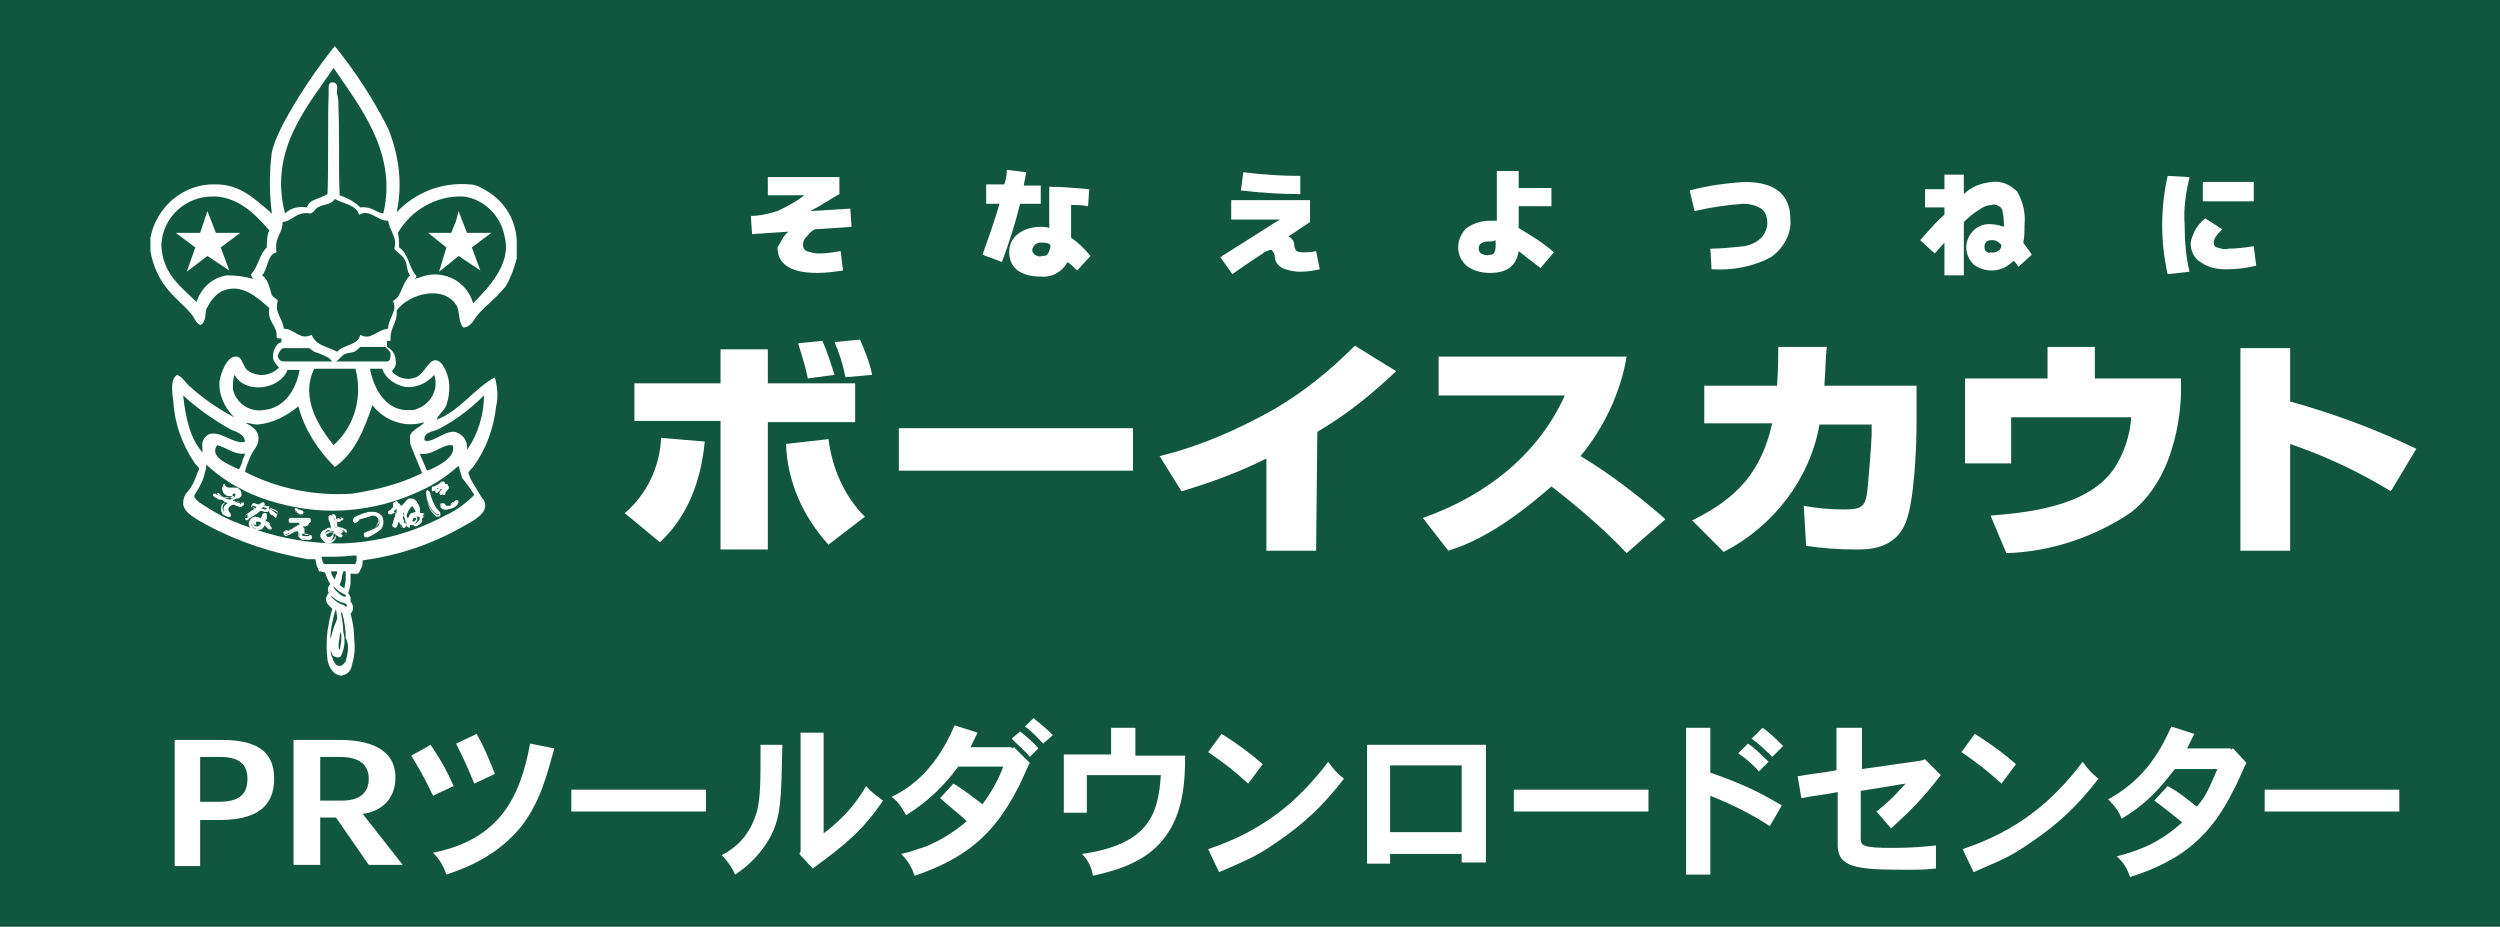 <?xml version="1.0" encoding="utf-8"?>
<!-- Generator: Adobe Illustrator 22.0.0, SVG Export Plug-In . SVG Version: 6.00 Build 0)  -->
<svg version="1.1" id="レイヤー_1" xmlns="http://www.w3.org/2000/svg" xmlns:xlink="http://www.w3.org/1999/xlink" x="0px"
	 y="0px" viewBox="0 0 206.1 76.4" style="enable-background:new 0 0 206.1 76.4;" xml:space="preserve">
<style type="text/css">
	.st0{fill:#115740;}
	.st1{fill:none;}
	.st2{fill:#FFFFFF;}
</style>
<title>アセット 1</title>
<g>
	<rect y="-0.1" class="st0" width="206.1" height="76.5"/>
	<path class="st1" d="M23.5,29.8h4c-0.1-0.1-0.2-0.3-0.3-0.3c-0.4-0.2-0.8-0.4-1.2-0.5c-0.2-0.1-0.3-0.2-0.4-0.4h-2.1
		c-0.3,0-0.5,0.3-0.5,0.6C23,29.4,23.1,29.8,23.5,29.8z"/>
	<path class="st1" d="M30.6,33.4c-0.7,2.1-1.5,4-3.1,5.1c-1.4-1.4-2.5-3.1-3-5c-0.9,0.8-2.1,1.4-3.3,1.5c-0.3,0-0.9-0.2-0.9-0.1
		c0.6,0.3,1.1,0.8,1,1.4c0,0.3-0.4,0.7-0.6,1.2c-0.2,0.4-0.4,0.9-0.5,1.4c2.7,1.3,5.8,1.9,8.8,1.7c2-0.2,4-0.8,5.9-1.6l-0.7-1.8
		c-0.2-0.3-0.3-0.5-0.3-0.8v-0.1l0,0c0-0.2,0-0.3,0-0.5c0.1-0.5,0.9-0.7,1-1.1C33.3,35.2,31.6,34.6,30.6,33.4z"/>
	<path class="st1" d="M25.9,30.4L25.9,30.4c-1.1,2.5,0.5,4.8,1.6,6.3c1.8-1.6,2.5-4,1.7-6.3L25.9,30.4z"/>
	<path class="st1" d="M18,36.7c-0.7,1,1,1.6,1.8,2c0.1-0.4,0.2-0.6,0.3-0.8c0.1-0.2,0.2-0.4,0.2-0.5C19.3,37.5,18.8,36.8,18,36.7z"
		/>
	<path class="st1" d="M35.2,38.7c0.8-0.3,2.4-1.2,2.1-2.1c-0.9-0.1-1.5,0.9-2.7,0.7L35.2,38.7z"/>
	<path class="st1" d="M27.2,43.8L27.2,43.8c-0.1,0-0.2,0.1-0.3,0.1L26.8,44v0.1c0.1,0.1,0.2,0.1,0.3,0l0,0l0,0
		C27.2,44,27.2,43.9,27.2,43.8L27.2,43.8z"/>
	<path class="st1" d="M34.3,42.6L34.3,42.6c-0.2,0-0.2,0-0.3,0.1c0,0-0.1,0.2,0,0.2l0,0c0,0,0.1,0,0.1-0.1
		C34.3,42.8,34.3,42.7,34.3,42.6z"/>
	<path class="st1" d="M28.4,50.5h-0.1c0.1,0.5,0.2,1,0.2,1.5c0.1,1,0,1.7-0.2,2c-0.1,0.1-0.2,0.1-0.3,0.1c-0.2,0-0.3-0.1-0.4-0.2
		c-0.2-0.5-0.3-1-0.1-1.5c0.1-0.5,0.2-1,0.5-1.4c0-0.3-0.1-0.6-0.1-0.8l0,0c-0.2,0.5-0.3,1.1-0.4,1.6c-0.1,0.7-0.1,1.5,0,2.2
		c0,0.2,0.2,0.9,0.7,0.9l0,0c0.3,0,0.5-0.2,0.5-0.4c0.2-0.6,0.3-1.3,0.2-2C28.8,51.8,28.6,51.1,28.4,50.5z"/>
	<path class="st1" d="M25.3,17.1c0.2-0.7,1.1-0.7,1.7-1.1c0.1-2.3,0-6.1,0.2-8.5c0-0.3-0.1-0.9,0.4-0.8s0.2,0.7,0.3,1
		c0,0.3,0,0.6,0.1,0.9c0.1,2.8,0,4.9,0.1,7.4c0.7,0.2,1.2,0.5,1.7,1c0.9-0.1,1.1,0.4,1.9,0.5c1.1-5-2.1-8.8-4.1-12
		c-2.1,3-5.5,6.7-4,12C24,17.1,24.7,17,25.3,17.1z"/>
	<path class="st1" d="M22.1,20.4c0-0.5,0-0.9,0.2-1.4c-1.1-1.2-2.3-2.6-4.3-2.8c-2.2-0.3-4.3,1.2-4.6,3.4c0,0.2,0,0.3,0,0.5
		c0.1,2.4,1.6,3.4,2.9,4.7c0.3-1.2,1.3-2,2.5-2.2c0.8,0,1.6,0.1,2.3,0.3c-0.1-0.1-0.2-0.2-0.2-0.4C21.4,22,21.4,21,22.1,20.4z
		 M18.8,22.4l-1.7-1.2l-1.7,1.2l0.7-2l-1.6-1.1h1.9l0.6-1.9l0.7,1.8h2l-1.6,1.1L18.8,22.4z"/>
	<path class="st1" d="M27.3,47.1c0.1,0.2,0.2,0.5,0.3,0.7c0-0.1,0.1-0.3,0.1-0.4c0-0.1,0-0.2,0-0.3l0,0H27.3z"/>
	<path class="st1" d="M27.4,49.3c0.3,0.3,0.6,0.5,1,0.6c0.1,0,0.2,0.1,0.2,0.1v-0.1c0,0-0.1-0.1-0.3-0.2c-0.4-0.1-0.7-0.3-1-0.6l0,0
		C27.3,49.2,27.3,49.3,27.4,49.3z"/>
	<path class="st1" d="M28.5,47.1h-0.2c0,0.1,0,0.3-0.1,0.4c-0.1,0.2-0.1,0.5-0.2,0.7c0.1,0.1,0.2,0.2,0.3,0.2
		c0.1-0.2,0.1-0.5,0.1-0.7C28.5,47.5,28.5,47.3,28.5,47.1z"/>
	<path class="st1" d="M27.7,48.7c0.4,0.4,0.5,0.5,0.8,0.5l0,0l0,0c0-0.1,0-0.1-0.1-0.2c-0.4-0.2-0.7-0.4-0.9-0.7
		C27.5,48.4,27.5,48.5,27.7,48.7z"/>
	<path class="st1" d="M21.9,33.7c1.7-0.2,2.6-1.7,2.9-3.3h-1c-0.6,1.7-3.4,2.1-4.3,0.5c-0.1,0-0.1-0.3-0.1,0
		c-0.3,1.2,0.3,2.4,1.5,2.7C21.2,33.8,21.5,33.8,21.9,33.7z"/>
	<path class="st1" d="M21.6,43.1C21.5,43,21.4,43,21.3,43l0,0c-0.2,0-0.3,0.1-0.3,0.2s0.1,0.1,0.1,0.2h0.1c0.1,0,0.2,0,0.3-0.1
		C21.5,43.3,21.6,43.1,21.6,43.1z"/>
	<path class="st1" d="M16.9,36.1c0.7-1.3,2.5,0.6,3.4,0.2c0-0.6-0.8-0.8-1.2-1c-1.4-0.8-2.7-1.7-3.9-2.8c0.2,1.9,0.5,3.6,1.6,4.6
		C16.8,36.7,16.7,36.4,16.9,36.1z"/>
	<path class="st1" d="M28,53.6c0.1-0.5,0.2-1,0.1-1.5c0,0.2-0.1,0.3-0.1,0.5C27.8,53.3,28,53.5,28,53.6z"/>
	<path class="st1" d="M29.1,45.9C28.3,46,27.5,46,26.7,46h-0.2l0.1,0.4l0.1,0.2H27h1.7h0.6l0.1-0.3c0-0.1,0.1-0.2,0.1-0.3v-0.1
		L29.1,45.9z"/>
	<path class="st1" d="M31.6,28.7h-2.1C29.4,28.8,29.2,29,29,29c-0.3,0.1-0.6,0.1-0.8,0.2s-0.5,0.5-0.7,0.6h4.1c0.1,0,0.4,0,0.4-0.6
		C32.2,28.9,31.8,28.7,31.6,28.7z"/>
	<path class="st1" d="M32.3,20.5c0.3-1-0.4-1.5-0.5-2.3c-1,0-1.4-1-2.4-0.5c-0.2-0.9-1.3-0.9-2-1.3c-0.3,0.4-0.9,0.4-1.4,0.7
		c-0.3,0.2-0.4,0.4-0.6,0.5c-1.2-0.2-1.4,0.6-2.3,0.7c0,1-0.8,1.3-0.5,2.5c-0.9,0.2-0.7,1.4-1.2,1.9c0.4,0.4,0.5,1.1,0.8,1.6
		c0.1,0.2,0.5,0.2,0.5,0.5c-0.3,1,0.4,1.4,0.5,2.3c0.9,0,1.4,1,2.3,0.5c0.3,0.8,1.4,0.9,2.1,1.4c0.5-0.6,1.7-0.5,1.9-1.4
		c1,0.5,1.4-0.4,2.3-0.5c0-0.9,0.8-1.5,0.4-2.3c0.8-0.4,0.8-1.5,1.3-2.1c-0.3-0.4-0.3-1-0.5-1.4S32.5,20.8,32.3,20.5z"/>
	<path class="st1" d="M31.4,30.4h-1c0.4,1.6,1.4,3.5,3.4,3.4c1.2-0.1,2.1-1.2,2-2.4c0-0.2,0-0.3-0.1-0.5c-0.6,0.7-1.5,1.1-2.4,1
		C32.5,31.7,31.8,31.1,31.4,30.4z"/>
	<path class="st1" d="M37.9,38.4c-0.9,0.8-1.9,1.5-3,2C32.6,41.5,30,42,27.4,42c-2,0-4.1-0.4-6-1.1c-1.7-0.5-3.2-1.4-4.5-2.6
		c0,0.2-0.1,0.4-0.1,0.6c-0.2,0.6-0.5,1.2-0.9,1.8l-0.1,0.2l0.2,0.2l0,0l0.3,0.3c0.9,0.7,1.9,1.2,2.9,1.7c0.5,0.2,1,0.4,1.6,0.6
		c-0.2-0.1-0.2-0.3-0.2-0.5s0.2-0.4,0.5-0.5h0.1c0.1,0,0.3,0,0.4,0.1c0-0.1,0-0.2,0.1-0.2c0.1-0.1,0.1-0.2,0.2-0.2l0,0
		c0.1,0,0.1,0.1,0.1,0.2l0,0l0,0v0.2V43c0.1,0.1,0.2,0.1,0.3,0.2c0.2,0.2,0.3,0.3,0.2,0.5s-0.2,0.1-0.3,0l-0.1-0.1l-0.2-0.2l0,0
		c0,0.1-0.1,0.2-0.1,0.2c-0.1,0.1-0.3,0.2-0.4,0.2h-0.1c2.2,0.7,4.4,1.1,6.7,1.1h0.3c3-0.1,5.9-0.9,8.5-2.3c0.9-0.4,1.7-0.9,2.4-1.7
		c-0.3-0.5-0.6-1-0.8-1.5C38.1,39.1,38,38.7,37.9,38.4z M19.9,41.7c0,0.1-0.1,0.1-0.2,0.1h-0.1c-0.2-0.1-0.4-0.1-0.5-0.1
		s-0.3,0-0.4,0.2c-0.1,0.1-0.1,0.3,0,0.4c0.1,0.1,0.2,0.3,0.1,0.4h-0.1c-0.1,0-0.2,0-0.4-0.3c-0.2-0.2-0.2-0.5,0-0.8
		c0.1-0.1,0.2-0.2,0.3-0.2c-0.1-0.1-0.3-0.2-0.4-0.2h-0.1c-0.1,0-0.3-0.1-0.4-0.2c-0.1-0.1-0.1-0.2,0-0.2l0,0c0.1-0.1,0.2-0.1,0.2,0
		l0,0l0,0c0.2,0.1,0.3,0.2,0.5,0.3s0.4,0.1,0.6,0c0.1,0,0.2-0.1,0.2-0.2c0,0,0-0.1-0.1,0h-0.3c-0.1,0-0.2,0-0.4-0.1
		c-0.2-0.1-0.4-0.3-0.3-0.6l0,0c0-0.1,0.1-0.1,0.1-0.1s0,0,0.1,0l0,0c0.1,0.2,0.2,0.3,0.4,0.3c0.1,0,0.3,0,0.4,0
		c0.2,0,0.3,0,0.5,0.1s0.2,0.3,0.2,0.4c-0.1,0.1-0.2,0.2-0.3,0.2c-0.2,0-0.3,0.1-0.3,0.1l0,0c0.2,0.1,0.3,0.2,0.5,0.2
		c0,0,0.1,0,0.1,0.1C19.9,41.5,19.9,41.6,19.9,41.7z M22.1,41.9c0,0.1-0.1,0.1-0.2,0.1h-0.1l-0.3-0.1l-0.4,0.3l-0.5,0.3l-0.1,0.1
		c-0.1,0-0.1,0.1-0.2,0.1s-0.1,0-0.1-0.1s0-0.1,0-0.2c0-0.1,0.1-0.2,0.2-0.2c0.2-0.1,0.4-0.3,0.6-0.4l0.1-0.1h-0.2
		c0,0-0.1,0-0.1-0.1s0-0.1,0-0.2c0-0.1,0.1-0.1,0.2-0.1h0.1l0.2,0.1l0,0c0.1-0.1,0.2-0.2,0.3-0.2h0.1c0.1,0,0.1,0.1,0.1,0.1v0.1l0,0
		l0,0H22c0.1,0,0.1,0.1,0.2,0.1v0.1L22.1,41.9z M24.3,42c0-0.1,0.1-0.1,0.1-0.1h0.1c0.2,0,0.3,0.1,0.4,0.2c0.1,0,0.1,0.1,0.1,0.1
		v0.1c0,0.1-0.1,0.1-0.2,0.1h-0.1c-0.2,0-0.3-0.1-0.4-0.2C24.3,42.2,24.3,42.1,24.3,42L24.3,42z M22.9,42.5c0,0.1-0.1,0.1-0.2,0.1
		l0,0l-0.1-0.1l-0.2-0.1c-0.1,0-0.2-0.1-0.1-0.3c0-0.1,0.1-0.1,0.1-0.1h0.1l0.4,0.2l0.1,0.1C22.9,42.4,22.9,42.4,22.9,42.5
		L22.9,42.5z M25.7,44.4c0,0-0.1,0.1-0.2,0.1H25c-0.2,0-0.3-0.1-0.3-0.3c0-0.1,0-0.1,0-0.2v-0.1c0-0.1,0-0.1-0.1-0.1l0,0
		c-0.2,0.1-0.3,0.2-0.5,0.3c-0.1,0.1-0.3,0.2-0.4,0.2s-0.2,0-0.2-0.1l0,0c0-0.1,0.1-0.2,0.2-0.3h0.1c0.2-0.1,0.3-0.1,0.5-0.2l0,0
		c0.1-0.1,0.4-0.2,0.5-0.3s0.1-0.1,0.1-0.1H24c-0.1,0-0.2-0.1-0.2-0.2V43c0,0,0.1-0.1,0.2-0.1h0.2h0.5h0.7c0.1,0,0.2,0.1,0.2,0.1
		c0,0.1-0.1,0.2-0.2,0.2l-0.1,0.1l-0.2,0.1H25c-0.1,0-0.1,0.1-0.2,0.1l0,0v0.1l0,0c0.1,0,0.2,0.1,0.2,0.1l0,0c0,0.1,0,0.2,0,0.3l0,0
		c0,0.1,0,0.1,0.1,0.2h0.4C25.6,44.2,25.7,44.3,25.7,44.4C25.8,44.2,25.8,44.3,25.7,44.4L25.7,44.4z M28.5,44.1
		c0,0.1-0.1,0.1-0.2,0.1h-0.1L27.9,44h-0.1h-0.1c0,0.1,0,0.2,0,0.2c-0.1,0.3-0.3,0.5-0.6,0.6l0,0c-0.3,0-0.5-0.2-0.6-0.5
		c0-0.3,0.1-0.5,0.3-0.6c0.1-0.1,0.2-0.1,0.4-0.1h0.1c0-0.2-0.1-0.3-0.1-0.5c0-0.1-0.1-0.2-0.1-0.3v-0.1c0-0.1,0-0.2,0.1-0.2
		s0.2,0,0.2,0.1s0.1,0.1,0.1,0.2c0,0.1,0,0.1,0.1,0.2l0.2-0.1c0.1,0,0.1-0.1,0.2-0.1h0.1c0,0.1,0,0.1,0,0.2c0,0.1-0.1,0.1-0.1,0.1
		h-0.1h-0.1l-0.1,0.1c0,0.1,0,0.1,0,0.2c0,0.1,0,0.1,0,0.2c0.1,0,0.2,0.1,0.4,0.1l0.1,0.1C28.3,43.8,28.4,43.9,28.5,44.1
		C28.5,43.9,28.5,44,28.5,44.1L28.5,44.1z M31.2,43.9c-0.3,0.2-0.6,0.4-0.9,0.5h-0.1c-0.1,0-0.2,0-0.2-0.1s0-0.2,0-0.2l0.1-0.1
		c0.2-0.1,0.5-0.2,0.7-0.3s0.4-0.3,0.4-0.6s-0.2-0.5-0.5-0.5h-0.1c-0.3,0-0.7,0.1-1,0.3L29.5,43c-0.1,0.1-0.2,0.1-0.3,0.1h-0.1
		c0-0.1,0-0.1,0-0.2c0-0.1,0.1-0.2,0.2-0.2c0.3-0.2,0.7-0.3,1.1-0.4c0.1,0,0.3,0,0.4,0c0.3,0,0.6,0.1,0.7,0.4
		C31.7,43.1,31.6,43.6,31.2,43.9L31.2,43.9z M35,42.6C35,42.7,35,42.8,35,42.6l-0.2,0.1h-0.1c0,0.1,0,0.2,0,0.3
		c-0.1,0.2-0.3,0.4-0.5,0.4l0,0c-0.2,0-0.4-0.3-0.4-0.5s0.1-0.3,0.2-0.4c0.1-0.1,0.3-0.1,0.4-0.1l0,0c0-0.2,0-0.3-0.1-0.5
		s-0.2-0.3-0.3-0.3l0,0c-0.1,0-0.2,0.1-0.3,0.2s-0.3,0.4-0.3,0.5l0,0v0.1c-0.1,0.1-0.1,0.3,0,0.4l0.1,0.2c0,0.1,0.1,0.2,0.1,0.3
		c0.1,0.1,0.1,0.2,0,0.3c0,0.1-0.1,0.1-0.2,0.1c-0.1,0-0.2-0.1-0.3-0.2c0-0.1-0.1-0.2-0.1-0.3c0,0.1-0.1,0.2-0.1,0.2
		s-0.1,0.3-0.2,0.3h-0.1c-0.1-0.1-0.2-0.2-0.1-0.4l0,0c0.1-0.1,0.1-0.2,0.1-0.4c0-0.1,0.1-0.3,0.1-0.4v-0.2l0,0
		c-0.1,0-0.2,0.1-0.3,0.2h-0.1c-0.1,0-0.2,0-0.2-0.1s0-0.2,0.1-0.2c0.1-0.1,0.2-0.1,0.3-0.2h0.1c0-0.1,0-0.1-0.1-0.2
		c0-0.1,0-0.1,0-0.2c0,0,0-0.1,0.1-0.1h0.1h0.1l0.1,0.1c0,0.1,0.1,0.1,0.1,0.2l0,0l0,0h0.1c0.1,0,0.1,0,0.2-0.1
		c0.1-0.2,0.3-0.3,0.5-0.5c0.1,0,0.1,0,0.2,0c0.1,0,0.2,0,0.3,0.1c0.2,0.2,0.3,0.5,0.4,0.8c0,0.1,0,0.2,0,0.3h0.2
		C35,42.4,35.1,42.5,35,42.6L35,42.6z M36.2,42.4c0,0.1-0.1,0.1-0.2,0.1h-0.1c-0.3-0.2-0.6-0.6-0.7-1c-0.2-0.5-0.2-1-0.1-1.1
		s0.3,0,0.3,0.3c0,0.4,0.2,0.7,0.4,1l0.1,0.1c0.1,0.1,0.2,0.2,0.3,0.3C36.2,42.3,36.2,42.4,36.2,42.4L36.2,42.4z M36.3,40.4
		L36.3,40.4c-0.2,0.2-0.3,0.2-0.4,0.3h-0.1c0-0.1-0.1-0.1,0-0.2c0-0.1,0.1-0.1,0.1-0.2H36c0.2-0.1,0.3-0.2,0.5-0.3
		c0.1-0.1,0.1-0.1,0.2-0.1c0.1,0,0.2,0.1,0.2,0.2c0,0,0,0,0,0.1s-0.1,0.2-0.1,0.3v0.1c-0.1,0.1-0.1,0.2-0.1,0.3L36.6,41h-0.1
		c-0.1-0.1-0.1-0.2,0-0.3v-0.1v-0.2H36.3z M37.3,41.9c-0.2,0.1-0.4,0.2-0.6,0.2h-0.2c-0.2,0-0.3-0.2-0.3-0.3s0-0.1,0-0.2
		c0,0,0.1-0.1,0.1,0c0.1,0,0.1,0,0.2,0.1c0,0.1,0.1,0.1,0.2,0.1h0.1l0.1-0.1c0.1-0.1,0.2-0.2,0.3-0.2l0.1-0.1c0.1,0,0.1,0,0.2,0.1
		C37.7,41.4,37.7,41.7,37.3,41.9L37.3,41.9z"/>
	<path class="st1" d="M34.9,36.3c0.7,0.3,1.7-0.8,2.5-0.7c0.7,0.2,1.1,0.8,1,1.5c0.9-1.3,1.4-2.9,1.4-4.5c-1.1,1.1-2.4,2.1-3.8,2.8
		C35.7,35.6,34.8,35.7,34.9,36.3z"/>
	<path class="st1" d="M38.2,16.3c-2.2-0.1-4.3,1.1-5.4,3c0.1,0.4,0.2,0.8,0.1,1.2c0.7,0.5,0.8,1.7,1.4,2.3c0,0.2-0.1,0.1-0.1,0.3
		c1.6-0.9,3.6-0.2,4.5,1.4c0.1,0.2,0.2,0.4,0.2,0.6c1.3-1.3,3.2-3.2,2.8-5.4C41.4,17.9,40,16.5,38.2,16.3z M39.6,22.3L39.6,22.3
		l-0.9-0.6l-0.9-0.6l-0.7,0.5l-1,0.7l0,0l0.7-2l-1.5-1.1h1.9l0.3-1l0.3-0.8l0,0l0.7,1.8h2l-1.6,1.1L39.6,22.3z"/>
	<path class="st2" d="M39.5,15.4c-0.2-0.1-0.5-0.2-0.8-0.2c-2.3-0.2-4.5,0.7-6,2.3c0.5-2.3,0.2-4.7-0.7-6.9
		c-1.2-2.4-2.7-4.7-4.4-6.8c-1.6,2-3,4.1-4.2,6.3c-0.4,0.8-0.8,1.6-1,2.5c-0.2,1.6-0.2,3.3,0,4.9c0,0.2-0.1,0.1-0.1,0
		c-1.3-1.1-2.5-2.3-4.5-2.3c-2.6-0.1-4.9,1.8-5.4,4.4v1.1c0.2,1.1,0.6,2.1,1.3,3c0.6,0.8,1.3,1.3,2,2.1c0.3,0.3,0.4,0.8,0.8,1
		c0.5-0.2,0.4-0.9,0.5-1.3c0.3-0.6,0.7-1.2,1.3-1.5c1.6-0.7,2.9,0.5,3.9,1.4c-0.2,1.2,0.7,1.4,0.6,2.4c0,0.1,0.2,0.1,0.4,0.1v0.3
		c-0.2,0.1-0.3,0.1-0.4,0.3c-0.2,0.2-0.3,0.6-0.3,0.9l0,0c0,0.3,0.2,0.6,0.5,0.9c-0.7,0.7-1.7,0.8-2.5,0.3c-0.5-0.3-0.5-1.2-1-1.2
		c-0.8-0.1-1.3,1.4-1.4,2c-0.1,1.1,0.4,2.2,1.2,3c-1.3-0.7-2.5-1.5-3.6-2.5c-0.4-0.3-0.6-0.8-1.1-1c-0.6,0.4-0.4,1.5-0.3,2.3
		c0.1,1.7,0.7,3.4,1.7,4.9c0.1,0.2,0.3,0.3,0.4,0.5c0,0.1,0,0.2-0.1,0.3c-0.2,0.6-0.4,1.1-0.8,1.6l-0.1,0.1
		c-0.2,0.2-0.3,0.6-0.3,0.9c0,0.8,1.3,1.4,2,1.8c2.6,1.4,5.4,2.3,8.3,2.8H26l0.1,0.5l0.2,0.5h0.1l0.4,0.1c0.1,0.3,0.2,0.6,0.4,0.9
		v0.1c-0.2,0.2-0.2,0.5-0.1,0.7c-0.3,0.3-0.3,0.7,0,1c0.1,0.1,0.2,0.2,0.3,0.3c-0.2,0.6-0.3,1.2-0.4,1.8c-0.1,0.8-0.1,1.6,0,2.4
		c0.1,0.6,0.5,1.3,1.2,1.3H28c0.5,0,0.9-0.3,1-0.8c0.2-0.7,0.3-1.4,0.2-2.2c0-0.7-0.1-1.4-0.3-2.1c0.1-0.1,0.2-0.3,0.2-0.4
		c0-0.2,0-0.4-0.2-0.6c0-0.1,0-0.2,0-0.3s-0.1-0.3-0.2-0.4c0.1-0.3,0.2-0.6,0.2-0.9v-0.7h0.6l0.1-0.1l0.2-0.4
		c0.1-0.2,0.1-0.4,0.1-0.6l0,0c2.9-0.4,5.6-1.3,8.1-2.7c0.7-0.4,2-1,2-1.8c0-0.3-0.1-0.5-0.3-0.7l0,0c-0.3-0.5-0.6-1-0.9-1.5
		c-0.1-0.2-0.1-0.4-0.2-0.5c0.1-0.2,0.3-0.4,0.4-0.5c1.1-1.5,1.7-3.2,1.9-5c0.2-0.8,0.1-1.6-0.1-2.4c-1.8,1-2.8,2.7-4.8,3.5
		c0.1-0.4,0.6-0.7,0.8-1.2c0.2-0.6,0.3-1.3,0.2-2c-0.1-0.6-0.5-1.7-1.1-1.7s-0.9,1.1-1.6,1.4c-0.7,0.3-1.5,0.1-2-0.5
		c0.3-0.3,0.4-0.6,0.3-1c0-0.4-0.3-0.8-0.7-1v-0.5c0.1,0,0.2,0,0.3,0c-0.1-1.1,0.6-1.5,0.5-2.5c1-1.4,4-2.2,5-0.3
		c0.2,0.5,0.1,1.3,0.5,1.7c0.5,0,0.8-0.5,1-0.8s0.5-0.6,0.8-0.9c0.6-0.5,1.2-1.1,1.7-1.7c0.4-0.7,0.7-1.5,0.9-2.3v-1.6
		C42.4,17.6,41.2,16.2,39.5,15.4z M27.5,5.6c2.1,3.1,5.3,7,4.1,12c-0.7-0.1-0.9-0.6-1.9-0.5c-0.5-0.5-1.1-0.8-1.7-1
		c-0.1-2.5,0-4.6-0.1-7.4c0-0.2,0-0.6-0.1-0.9c-0.1-0.3,0.2-0.9-0.3-1s-0.4,0.5-0.4,0.8c-0.1,2.3,0,6.2-0.1,8.4
		c-0.6,0.4-1.5,0.4-1.7,1.1c-0.6-0.1-1.3,0-1.8,0.5C22.1,12.3,25.5,8.6,27.5,5.6L27.5,5.6z M18.7,22.7c-1.2,0.2-2.1,1-2.5,2.2
		c-1.3-1.3-2.8-2.3-2.9-4.7c0.1-2.3,2-4,4.2-4c0.1,0,0.3,0,0.4,0c1.9,0.2,3.2,1.5,4.3,2.8C22,19.4,22,19.9,22,20.4
		c-0.6,0.5-0.7,1.6-1.3,2.2c0,0.2,0.1,0.3,0.2,0.4C20.2,22.8,19.5,22.7,18.7,22.7z M23.4,28.7h2.1c0.1,0.1,0.3,0.2,0.4,0.3
		c0.4,0.1,0.8,0.3,1.2,0.5c0,0,0.2,0.2,0.3,0.3h-4c-0.4,0-0.5-0.4-0.5-0.5C23,29,23.2,28.7,23.4,28.7L23.4,28.7z M33.8,35.9
		c0,0.2,0,0.3,0,0.5l0,0v0.1c0.1,0.3,0.2,0.6,0.3,0.8l0.7,1.7C33,39.9,31,40.4,29,40.7c-3,0.2-6.1-0.4-8.8-1.8
		c0.1-0.5,0.3-0.9,0.5-1.4c0.2-0.4,0.6-0.8,0.6-1.2c0.1-0.7-0.4-1.1-1-1.4c0-0.1,0.6,0.1,0.9,0.1c1.3-0.1,2.4-0.7,3.4-1.5
		c0.5,1.9,1.6,3.6,3,5c1.6-1.1,2.4-3,3.1-5.1c1,1.3,2.7,1.9,4.3,1.4C34.7,35.2,34,35.4,33.8,35.9z M37.3,36.7
		c0.4,0.9-1.2,1.8-2.1,2.1l-0.6-1.4C35.7,37.6,36.4,36.6,37.3,36.7L37.3,36.7z M20,37.9c0,0.2-0.1,0.4-0.3,0.8c-0.8-0.4-2.5-1-1.8-2
		c0.8,0.2,1.4,0.8,2.3,0.7C20.2,37.5,20.1,37.7,20,37.9z M27.5,36.7c-1.1-1.4-2.8-3.8-1.6-6.3h3.4C29.9,32.6,29.3,35.1,27.5,36.7
		L27.5,36.7z M19.3,31c0-0.3,0,0,0.1,0c0.9,1.5,3.7,1.1,4.3-0.5h1c-0.3,1.6-1.2,3.1-2.9,3.3c-1.2,0.2-2.3-0.5-2.6-1.7
		C19.2,31.7,19.2,31.3,19.3,31z M15.1,32.6c1.2,1.1,2.5,2,3.9,2.8c0.4,0.2,1.1,0.3,1.2,1c-0.9,0.4-2.6-1.5-3.4-0.2
		c-0.2,0.3-0.1,0.6-0.1,1.1C15.7,36.2,15.3,34.5,15.1,32.6z M28.5,54.5c-0.1,0.2-0.3,0.4-0.5,0.4l0,0c-0.5,0-0.6-0.8-0.7-0.9
		c-0.1-0.7-0.1-1.5,0-2.2c0.1-0.5,0.2-1.1,0.4-1.6l0,0c0,0.2,0.1,0.5,0.1,0.8c-0.2,0.5-0.4,1-0.5,1.5c-0.2,0.5-0.1,1,0.1,1.5
		c0.1,0.1,0.3,0.2,0.4,0.2s0.2,0,0.3-0.1c0.3-0.6,0.4-1.3,0.2-2c0-0.5-0.1-1.1-0.2-1.6h0.1c0.2,0.7,0.3,1.4,0.3,2.1
		C28.8,53.1,28.7,53.8,28.5,54.5z M28.4,49c0.1,0,0.1,0,0.1,0.2l0,0l0,0c-0.2,0-0.4-0.1-0.8-0.5c-0.2-0.2-0.2-0.3-0.2-0.4
		C27.7,48.6,28,48.8,28.4,49L28.4,49z M28,48.2c0.1-0.2,0.2-0.5,0.2-0.7c0-0.1,0.1-0.3,0.1-0.4h0.2v0.7c0,0.2-0.1,0.5-0.1,0.7
		C28.2,48.4,28.1,48.3,28,48.2L28,48.2z M27.7,47.4c0,0.1-0.1,0.3-0.1,0.4c-0.1-0.2-0.3-0.4-0.3-0.7h0.5
		C27.8,47.2,27.8,47.3,27.7,47.4L27.7,47.4z M27.3,49.1c0.3,0.3,0.6,0.5,1,0.6c0.2,0,0.3,0.2,0.3,0.2V50c-0.1,0-0.2,0-0.2-0.1
		c-0.4-0.1-0.7-0.3-1-0.6C27.3,49.2,27.3,49.2,27.3,49.1L27.3,49.1z M28,53.6c0,0-0.2-0.2,0-1c0-0.2,0-0.3,0.1-0.5
		C28.2,52.6,28.1,53.1,28,53.6L28,53.6z M29.4,46.2l-0.1,0.3h-0.6H27h-0.3l-0.1-0.2l-0.1-0.4h0.2c0.8,0,1.6,0,2.4-0.1h0.3v0.1
		C29.4,46,29.4,46.1,29.4,46.2L29.4,46.2z M39.1,40.8c-0.7,0.7-1.5,1.3-2.4,1.7c-2.6,1.4-5.5,2.2-8.5,2.3h-0.3
		c-2.3,0-4.6-0.4-6.7-1.1h-0.1c-0.1,0-0.1,0-0.2-0.1c-0.6-0.2-1.1-0.4-1.6-0.6c-1-0.4-2-1-2.9-1.6l-0.3-0.3l0,0L16,40.9l0.1-0.2
		c0.4-0.6,0.7-1.2,0.8-1.8c0.1-0.2,0.1-0.4,0.1-0.6c1.3,1.2,2.8,2.1,4.4,2.7c1.9,0.7,4,1.1,6,1.1c2.6,0,5.1-0.6,7.4-1.7
		c1.1-0.5,2.1-1.2,3-2c0.1,0.3,0.2,0.7,0.3,1C38.5,39.9,38.8,40.3,39.1,40.8L39.1,40.8z M36.1,35.4c1.4-0.7,2.7-1.7,3.8-2.8
		c0,1.6-0.5,3.2-1.4,4.5c0.1-0.7-0.3-1.3-1-1.5c-0.9-0.1-1.9,1-2.5,0.7C34.9,35.6,35.7,35.6,36.1,35.4L36.1,35.4z M33.4,31.9
		c0.9,0.1,1.8-0.3,2.4-1c0.4,1.2-0.3,2.4-1.4,2.8c-0.2,0.1-0.3,0.1-0.5,0.1c-2.1,0.2-3.1-1.8-3.4-3.4h1
		C31.8,31.2,32.5,31.7,33.4,31.9L33.4,31.9z M32.2,29.2c0,0.6-0.2,0.6-0.4,0.6h-4.1c0.2-0.1,0.5-0.5,0.7-0.6s0.5-0.1,0.8-0.2
		c0.2-0.1,0.3-0.2,0.5-0.4h2.1C31.8,28.7,32.2,28.9,32.2,29.2L32.2,29.2z M32.4,24.8c0.4,0.9-0.4,1.4-0.4,2.3c-1,0.1-1.4,1-2.3,0.5
		c-0.2,0.9-1.4,0.8-1.9,1.4c-0.7-0.4-1.8-0.5-2.1-1.4c-1,0.5-1.4-0.5-2.3-0.5c-0.1-0.9-0.8-1.3-0.5-2.3c-0.1-0.2-0.4-0.3-0.5-0.5
		c-0.2-0.6-0.3-1.3-0.8-1.6c0.5-0.5,0.4-1.7,1.2-1.9c-0.2-1.3,0.5-1.5,0.5-2.5c0.9-0.1,1.1-0.9,2.3-0.7c0.3-0.1,0.4-0.4,0.6-0.5
		c0.5-0.3,1.1-0.2,1.4-0.7c0.7,0.4,1.8,0.5,2,1.3c1-0.5,1.4,0.5,2.4,0.5c0.1,0.8,0.8,1.4,0.5,2.3c0.2,0.3,0.5,0.4,0.8,0.8
		s0.2,1,0.5,1.4C33.1,23.4,33.1,24.5,32.4,24.8L32.4,24.8z M39,25c-0.5-1.8-2.4-2.8-4.2-2.2c-0.2,0.1-0.4,0.1-0.6,0.2
		c0-0.1,0.2-0.1,0.1-0.3c-0.6-0.6-0.6-1.8-1.4-2.3c0-0.4,0-0.8-0.1-1.2c1.1-1.9,3.2-3.1,5.4-3c1.7,0.2,3.1,1.6,3.4,3.3
		C42.2,21.7,40.3,23.7,39,25L39,25z"/>
	<path class="st2" d="M37.8,17.4l-0.2,0.8L37.8,17.4z"/>
	<path class="st2" d="M37.8,21.1l0.9,0.6L37.8,21.1z"/>
	<path class="st2" d="M39.6,22.3l-0.7-1.9L39.6,22.3z"/>
	<path class="st2" d="M36.2,22.4l1-0.8L36.2,22.4z"/>
	<path class="st2" d="M19.8,41.5c-0.2-0.1-0.4-0.1-0.5-0.2c0,0-0.1,0-0.1-0.1l0,0c0.1-0.1,0.2-0.1,0.4-0.2c0.1,0,0.2-0.1,0.3-0.2
		c0-0.1,0-0.3-0.2-0.4c-0.1-0.1-0.3-0.1-0.4-0.1s-0.3,0-0.4,0c-0.2,0-0.3-0.2-0.4-0.3l0,0l0,0c0,0,0,0-0.1,0.1
		c0,0.2,0.1,0.4,0.3,0.5c0.1,0.1,0.2,0.1,0.3,0.1h0.3c0.1,0,0.1,0,0.1,0.1s-0.1,0.2-0.2,0.3c-0.2,0.1-0.4,0.1-0.6,0
		s-0.4-0.2-0.6-0.3h-0.1h-0.1c0,0.1-0.1,0.1,0,0.2c0.1,0.1,0.2,0.2,0.4,0.2h0.1c0.2,0.1,0.3,0.2,0.5,0.3l0,0c-0.1,0-0.2,0.1-0.3,0.2
		c-0.1,0.2-0.1,0.5,0,0.7s0.3,0.2,0.3,0.2h0.1c0,0,0.1-0.1-0.1-0.3c-0.1-0.1-0.1-0.3,0-0.5c0.1-0.1,0.2-0.2,0.4-0.2l0,0
		c0.2,0,0.4,0.1,0.5,0.2h0.1c0.1,0,0.1,0,0.2-0.1C19.8,41.6,19.8,41.6,19.8,41.5L19.8,41.5z"/>
	<path class="st2" d="M19.8,41.4c-0.2-0.1-0.4-0.1-0.5-0.2l0,0c0.1-0.1,0.2-0.1,0.3-0.1c0.1,0,0.2-0.1,0.3-0.2c0-0.2,0-0.3-0.2-0.4
		c-0.1-0.1-0.3-0.1-0.4-0.1s-0.2,0-0.4,0c-0.2,0-0.3-0.1-0.4-0.3l0,0c0,0,0,0-0.1,0c0,0-0.1,0-0.1,0.1l0,0c0,0.2,0.1,0.5,0.3,0.6
		c0.1,0.1,0.2,0.1,0.4,0.1h0.2h0.1c0,0.1-0.1,0.2-0.2,0.2C19,41,18.8,41,18.6,41c-0.2,0-0.4-0.1-0.5-0.3c-0.1-0.1-0.2-0.1-0.2,0l0,0
		l0,0c-0.1,0.1-0.1,0.2,0,0.2l0,0c0.1,0.1,0.2,0.2,0.4,0.2h0.1c0.1,0.1,0.3,0.2,0.4,0.2c-0.1,0-0.2,0.1-0.3,0.2
		c-0.2,0.2-0.2,0.5,0,0.8c0.1,0.2,0.3,0.3,0.4,0.3H19c0.1-0.1,0-0.3-0.1-0.4c-0.1-0.1-0.1-0.3,0-0.4c0.1-0.1,0.2-0.2,0.4-0.2
		c0.2,0,0.4,0,0.5,0.1h0.1c0.1,0,0.2,0,0.2-0.1s0-0.1,0-0.2C20,41.5,19.9,41.4,19.8,41.4L19.8,41.4z M19.8,41.6
		c0,0.1-0.1,0.1-0.2,0.1h-0.1c-0.2-0.1-0.3-0.1-0.5-0.2l0,0c-0.2,0-0.3,0-0.4,0.2c-0.1,0.1-0.1,0.3,0,0.5c0.2,0.2,0.2,0.3,0.1,0.3
		h-0.1c0,0-0.2,0-0.3-0.2c-0.1-0.2-0.1-0.5,0-0.7c0.1-0.1,0.2-0.2,0.3-0.2l0,0c-0.1-0.1-0.3-0.2-0.5-0.3H18c-0.1,0-0.3-0.1-0.4-0.2
		c-0.1-0.1,0-0.1,0-0.2h0.1h0.1c0.2,0.1,0.4,0.2,0.6,0.3s0.4,0.1,0.6,0c0.1,0,0.2-0.1,0.2-0.3c0-0.1-0.1-0.1-0.1-0.1H19
		c-0.1,0-0.2,0-0.3-0.1c-0.2-0.1-0.3-0.3-0.3-0.5c0-0.1,0.1-0.1,0.1-0.1l0,0l0,0c0.1,0.2,0.2,0.3,0.4,0.3c0.1,0,0.2,0,0.4,0
		c0.2,0,0.3,0,0.4,0.1s0.2,0.2,0.2,0.4c-0.1,0.1-0.2,0.2-0.3,0.2c0,0-0.3,0.1-0.4,0.2s0,0.1,0.1,0.1c0.2,0.1,0.3,0.2,0.5,0.2
		c0,0,0,0,0.1,0c0,0,0,0,0,0.1L19.8,41.6z"/>
	<path class="st2" d="M21.9,41.7L21.9,41.7h-0.2l0,0l0.1-0.1l0,0v-0.1c0,0,0-0.1-0.1-0.1l0,0c-0.1,0-0.2,0.1-0.3,0.2l0,0h-0.1
		L21,41.5h-0.1c-0.1,0-0.1,0-0.1,0.1v0.1c0,0,0,0,0.1,0l0.3,0.1l0,0h-0.1v0.1c-0.2,0.2-0.4,0.3-0.6,0.4c-0.1,0-0.1,0.1-0.1,0.2v0.1
		h0.1c0.1,0,0.1,0,0.2-0.1l0.1-0.1l0.5-0.3l0.4-0.3l0,0l0.3,0.1h0.1c0,0,0.1,0,0.1-0.1c0,0,0,0,0-0.1C22,41.8,21.9,41.7,21.9,41.7z"
		/>
	<path class="st2" d="M21.9,41.7h-0.1l0,0l0,0v-0.1c0-0.1,0-0.1-0.1-0.1h-0.1c-0.1,0-0.2,0.1-0.3,0.2l0,0L21,41.5l0,0
		c-0.1,0-0.1,0-0.2,0.1c0,0.1,0,0.1,0,0.2l0.1,0.1h0.2L21,42c-0.2,0.2-0.4,0.3-0.6,0.4c-0.1,0-0.1,0.1-0.2,0.2c0,0.1,0,0.1,0,0.2
		l0.1,0.1c0.1,0,0.1,0,0.2-0.1l0.1-0.1l0.5-0.3l0.4-0.3l0.3,0.1H22c0.1,0,0.1,0,0.2-0.1V42C22.1,41.8,22,41.7,21.9,41.7z M22,41.9
		L21.9,42h-0.1l-0.3-0.1l0,0c-0.1,0.1-0.2,0.2-0.4,0.3l-0.5,0.3l-0.1,0.1c0,0-0.1,0.1-0.2,0.1h-0.1v-0.1c0-0.1,0.1-0.1,0.1-0.2
		c0.2-0.1,0.4-0.3,0.6-0.4l0.1-0.1h0.1l0,0l-0.3-0.1c0,0,0,0-0.1,0v-0.1l0.1-0.1h0.1l0.2,0.1h0.1l0,0c0.1-0.1,0.2-0.2,0.3-0.2l0,0
		l0.1,0.1v0.1l0,0l-0.1,0.1l0,0H22l0,0C22,41.8,22.1,41.8,22,41.9C22.1,41.9,22.1,41.9,22,41.9C22.1,42,22.1,42,22,41.9L22,41.9z"/>
	<path class="st2" d="M22.3,42L22.3,42c-0.1,0-0.1,0-0.1,0.1s0,0.1,0.1,0.2l0.2,0.1l0.1,0.1c0.1,0,0.1,0,0.2,0c0,0,0,0,0-0.1
		c0,0,0-0.1-0.1-0.1C22.6,42.2,22.5,42.1,22.3,42z"/>
	<path class="st2" d="M22.8,42.2L22.4,42h-0.1c-0.1,0-0.1,0-0.1,0.1s0,0.2,0.1,0.3l0.2,0.1l0.1,0.1c0.1,0.1,0.2,0.1,0.2,0l0,0v-0.1
		C22.9,42.4,22.9,42.3,22.8,42.2z M22.8,42.4c0,0.1-0.1,0.1-0.2,0l-0.1-0.1l-0.2-0.1c-0.1-0.1-0.2-0.1-0.1-0.2s0-0.1,0.1-0.1h0.1
		c0.1,0.1,0.3,0.1,0.4,0.2l0.1,0.1C22.8,42.3,22.9,42.3,22.8,42.4C22.9,42.4,22.9,42.4,22.8,42.4L22.8,42.4L22.8,42.4z"/>
	<path class="st2" d="M21.7,43.5c0.1-0.1,0.1-0.2,0.1-0.2l0,0l0,0h0.1l0.2,0.2l0.1,0.1c0,0,0.1,0,0.2,0s-0.2-0.3-0.2-0.4
		C22.1,43.1,22,43,21.9,43l0,0v-0.1v-0.1c0,0,0-0.1,0.1-0.2c0-0.1,0-0.1-0.1-0.2l0,0c-0.1,0-0.1,0.1-0.2,0.2c0,0.1-0.1,0.2-0.1,0.2
		l0,0c-0.1,0-0.3-0.1-0.4-0.1h-0.1c-0.2,0-0.4,0.2-0.4,0.4s0.1,0.4,0.4,0.5h0.2C21.4,43.7,21.6,43.6,21.7,43.5z M21.1,43.4
		L21.1,43.4c-0.1,0-0.2-0.1-0.2-0.2c0-0.1,0.1-0.2,0.3-0.2l0,0c0.1,0,0.3,0,0.3,0.1s0,0.2-0.1,0.2C21.4,43.4,21.3,43.4,21.1,43.4
		L21.1,43.4z"/>
	<path class="st2" d="M21.7,43.5c0.1-0.1,0.1-0.1,0.1-0.2l0,0c0.1,0.1,0.2,0.2,0.2,0.2l0.1,0.1c0.1,0.1,0.2,0,0.3,0
		s-0.1-0.3-0.2-0.5C22.1,43,22,43,21.9,42.9v-0.1v-0.1l0.1-0.2c0-0.1,0-0.2-0.1-0.2l0,0h-0.1c-0.1,0-0.2,0.1-0.2,0.2
		c0,0.1-0.1,0.2-0.1,0.2c-0.1,0-0.3-0.1-0.4-0.1H21c-0.2,0-0.4,0.2-0.5,0.5c0,0.2,0.1,0.4,0.2,0.5c0,0,0.1,0.1,0.2,0.1h0.2
		C21.4,43.7,21.6,43.7,21.7,43.5z M20.7,43.2c0-0.2,0.2-0.4,0.4-0.4h0.1c0.1,0,0.3,0,0.4,0.1l0,0c0-0.1,0-0.2,0.1-0.2
		c0-0.1,0.1-0.2,0.2-0.2l0,0c0.1,0,0.1,0.1,0.1,0.2c0,0.1,0,0.1-0.1,0.2V43l0,0l0,0c0.1,0.1,0.2,0.1,0.3,0.2
		c0.1,0.1,0.3,0.3,0.2,0.4s-0.1,0.1-0.2,0l-0.1-0.1c-0.1-0.1-0.2-0.2-0.2-0.2h-0.1l0,0l0,0c0,0.1-0.1,0.2-0.1,0.2
		c-0.1,0.1-0.3,0.2-0.4,0.1h-0.2C20.9,43.6,20.7,43.4,20.7,43.2C20.8,43.2,20.8,43.2,20.7,43.2L20.7,43.2z"/>
	<path class="st2" d="M21.6,43c0-0.1-0.2-0.1-0.3-0.1h-0.1c-0.2,0-0.3,0.1-0.3,0.2c0,0.1,0.1,0.2,0.2,0.2h0.1c0.1,0,0.2,0,0.3-0.1
		C21.6,43.2,21.6,43.1,21.6,43z M21.2,43.3L21.2,43.3c-0.1,0-0.1-0.1-0.1-0.2s0.1-0.2,0.3-0.2l0,0c0.1,0,0.2,0,0.2,0.1
		s0,0.2-0.1,0.2C21.3,43.3,21.2,43.3,21.2,43.3L21.2,43.3z"/>
	<path class="st2" d="M24.8,42.4c0.1,0,0.2,0,0.2-0.1c0,0,0,0,0-0.1c0,0,0-0.1-0.1-0.1s-0.4-0.1-0.4-0.2h-0.1h-0.1
		c0,0.1,0,0.1,0.1,0.2C24.5,42.3,24.7,42.4,24.8,42.4z"/>
	<path class="st2" d="M24.8,42.5L24.8,42.5c0.2,0,0.2,0,0.3-0.1v-0.1c0-0.1-0.1-0.1-0.1-0.1s-0.3-0.1-0.4-0.2h-0.1
		c-0.1,0-0.1,0-0.1,0.1s0,0.2,0.1,0.2C24.5,42.3,24.7,42.4,24.8,42.5z M24.4,42c0,0,0,0,0.1,0h0.1c0.2,0,0.3,0.1,0.4,0.2l0.1,0.1
		c0,0,0,0,0,0.1c-0.1,0.1-0.1,0.1-0.2,0.1s-0.3-0.1-0.4-0.2C24.4,42.2,24.3,42.2,24.4,42C24.3,42.1,24.3,42.1,24.4,42L24.4,42z"/>
	<path class="st2" d="M25.7,44.4C25.7,44.3,25.7,44.3,25.7,44.4c0-0.2-0.1-0.2-0.2-0.2h-0.4c-0.2,0-0.2-0.1-0.2-0.2l0,0v-0.3
		c0-0.1,0-0.1-0.1-0.1s0,0,0,0c0-0.1,0-0.1,0.1-0.1l0,0c0.1-0.1,0.1-0.1,0.2-0.1h0.1l0.2-0.1l0.1-0.2c0.1,0,0.1-0.1,0.1-0.2
		c0-0.1-0.1-0.1-0.2-0.1h-0.7h-0.6h-0.2h-0.1v0.1c0,0.1,0.1,0.1,0.1,0.2h0.7c0.1,0,0.1,0,0.1,0.1s0,0.1-0.1,0.1l-0.5,0.3l0,0
		c-0.2,0.1-0.3,0.2-0.5,0.2h-0.1c-0.1,0-0.2,0.1-0.1,0.2c0,0.1,0,0.1,0.1,0.1l0,0c0.1-0.1,0.3-0.1,0.4-0.2c0.2-0.1,0.3-0.2,0.5-0.2
		h0.1c0.1,0,0.2,0.1,0.2,0.2l0,0V44c0,0.1,0,0.1,0,0.2c0,0.1,0.1,0.2,0.3,0.2H25.7C25.6,44.4,25.7,44.4,25.7,44.4z"/>
	<path class="st2" d="M25.6,44.1h-0.4c-0.1,0-0.1,0-0.1-0.2l0,0v-0.3c0-0.1-0.1-0.1-0.2-0.2l0,0v-0.1l0,0c0.1,0,0.1-0.1,0.2-0.1h0.1
		l0.2-0.1l0.1-0.1c0.1,0,0.2-0.1,0.1-0.2c0-0.1-0.1-0.1-0.2-0.1h-0.7h-0.5H24c-0.1,0-0.1,0-0.2,0.1v0.1c0,0.1,0.1,0.2,0.2,0.2h0.8
		c0,0,0,0-0.1,0.1l-0.5,0.3l0,0c-0.1,0.1-0.3,0.2-0.5,0.2h-0.1c-0.1,0-0.2,0.2-0.2,0.3s0.1,0.2,0.2,0.2l0,0c0.1-0.1,0.3-0.1,0.4-0.2
		c0.2-0.1,0.3-0.2,0.5-0.2l0,0c0.1,0,0.1,0.1,0.1,0.1V44c0,0.1,0,0.1,0,0.2c0,0.1,0.2,0.2,0.3,0.3h0.6c0.1,0,0.1,0,0.2-0.1v-0.1
		C25.7,44.2,25.7,44.1,25.6,44.1z M25,44.4c-0.1,0-0.2-0.1-0.3-0.2c0-0.1,0-0.1,0-0.2v-0.1c0-0.1,0-0.2-0.1-0.2c0,0,0,0-0.1,0h-0.1
		c-0.2,0-0.4,0.1-0.5,0.2c-0.1,0.1-0.2,0.2-0.4,0.2c-0.1,0-0.1,0-0.1-0.1s0-0.2,0.1-0.2h0.1c0.2-0.1,0.3-0.2,0.5-0.2l0,0l0.5-0.3
		c0.1,0,0.1-0.1,0.1-0.1s0,0-0.1-0.1h-0.7c-0.1,0-0.1-0.1-0.1-0.2v-0.1h0.1h0.2h0.6h0.7c0.1,0,0.2,0,0.2,0.1s0,0.2-0.1,0.2l-0.1,0.1
		H25h-0.1c-0.1,0-0.1,0.1-0.2,0.1l0,0l-0.1,0.1l0,0c0,0,0.1,0,0.1,0.1s0,0.2,0,0.3l0,0c0,0.1,0,0.2,0.2,0.2h0.4
		c0.1,0,0.1,0.1,0.2,0.1v0.1l-0.1,0.1h-0.1C25.2,44.4,25.1,44.4,25,44.4L25,44.4z"/>
	<path class="st2" d="M28.2,43.7L28,43.6c-0.1-0.1-0.2-0.1-0.4-0.1l0,0c0-0.1,0-0.2,0-0.2c0-0.1,0-0.2,0-0.2l0,0l0.2-0.1h0.1H28
		c0,0,0.1,0,0.1-0.1v-0.1H28c-0.1,0-0.1,0-0.2,0s-0.1,0.1-0.2,0.1l0,0l-0.1-0.2c0-0.1,0-0.1-0.1-0.2c0,0,0,0-0.1,0h-0.1
		c0,0-0.1,0-0.1,0.1v0.1v0.1c0,0.1,0.1,0.2,0.1,0.3c0.1,0.3,0.1,0.5,0.1,0.5l0,0h-0.2c-0.1,0-0.2,0.1-0.4,0.1
		c-0.2,0.1-0.3,0.3-0.3,0.5c0.1,0.3,0.3,0.4,0.5,0.5c0.3,0,0.5-0.2,0.6-0.5c0-0.1,0-0.2,0-0.2l0,0c0.1,0,0.1,0,0.2,0.1l0,0
		c0.1,0.1,0.2,0.1,0.3,0.2h0.1c0,0,0.1,0,0.1-0.1c0,0,0-0.1-0.1-0.2C28.4,43.8,28.3,43.8,28.2,43.7z M27.5,43.8
		c0,0.2-0.1,0.3-0.2,0.4c-0.1,0.1-0.1,0.1-0.2,0.1s-0.1,0-0.2-0.1c0,0-0.1-0.1-0.1-0.2c0-0.1,0-0.1,0.1-0.2c0.1-0.1,0.1-0.1,0.2-0.1
		l0,0C27.2,43.8,27.4,43.8,27.5,43.8L27.5,43.8L27.5,43.8z"/>
	<path class="st2" d="M28.2,43.7L28,43.6c-0.1-0.1-0.2-0.1-0.4-0.1c0-0.1,0-0.1,0-0.2c0-0.1,0-0.1,0-0.2l0.2-0.1h0.1H28
		c0.1,0,0.1-0.1,0.1-0.1c0-0.1,0-0.1,0-0.2H28c-0.1,0-0.2,0-0.2,0.1l-0.2,0.1c0-0.1,0-0.1-0.1-0.2c0-0.1-0.1-0.1-0.1-0.2
		c0-0.1-0.1-0.1-0.2,0c-0.1,0-0.1,0.1-0.1,0.2v0.1c0,0.1,0.1,0.2,0.1,0.3c0.1,0.2,0.1,0.3,0.1,0.5h-0.1c-0.1,0-0.3,0.1-0.4,0.1
		c-0.2,0.1-0.4,0.3-0.3,0.6s0.3,0.5,0.6,0.5l0,0c0.3,0,0.6-0.3,0.6-0.6c0-0.1,0-0.2,0-0.2h0.1h0.1l0.3,0.2h0.1c0.1,0,0.1,0,0.2-0.1
		s0-0.2-0.1-0.3C28.3,43.7,28.3,43.7,28.2,43.7z M28.5,44.1l-0.1,0.1h-0.1C28.2,44.1,28.1,44,28,44h-0.1c-0.1,0-0.1-0.1-0.2-0.1l0,0
		c0,0.1,0,0.2,0,0.2c-0.1,0.3-0.3,0.5-0.6,0.5c-0.3,0-0.5-0.2-0.5-0.5c0-0.2,0.1-0.4,0.3-0.5c0.1-0.1,0.2-0.1,0.4-0.1h0.2l0,0
		c0,0,0-0.2-0.1-0.5c0-0.1-0.1-0.2-0.1-0.3v-0.1v-0.1c0,0,0-0.1,0.1-0.1h0.1h0.1c0,0.1,0.1,0.1,0.1,0.2c0,0.1,0,0.2,0.1,0.2l0,0
		c0.1,0,0.2,0,0.2-0.1c0.1,0,0.1-0.1,0.2,0h0.1v0.1c0,0,0,0.1-0.1,0.1h-0.1H28L27.8,43l0,0c0,0.1,0,0.2,0,0.2c0,0.1,0,0.1,0,0.2l0,0
		c0.1,0,0.2,0.1,0.4,0.1l0.2,0.1c0.1,0,0.2,0.1,0.2,0.2C28.5,44.1,28.5,44.1,28.5,44.1L28.5,44.1z"/>
	<path class="st2" d="M27.1,43.8L27.1,43.8c-0.1,0-0.2,0.1-0.2,0.1c-0.1,0-0.1,0.1-0.1,0.2c0,0.1,0,0.1,0.1,0.2
		c0.1,0.1,0.1,0.1,0.2,0.1s0.2,0,0.2-0.1c0.1-0.1,0.2-0.3,0.2-0.4l0,0C27.3,43.8,27.2,43.8,27.1,43.8z M26.9,44.2
		C26.9,44.2,26.8,44.1,26.9,44.2c0-0.2,0-0.2,0.1-0.2s0.1-0.1,0.2-0.1h0.3c0,0.1-0.1,0.3-0.1,0.3C27.2,44.3,27,44.3,26.9,44.2
		L26.9,44.2L26.9,44.2z"/>
	<path class="st2" d="M30.8,42.3c-0.1,0-0.3,0-0.4,0c-0.4,0.1-0.7,0.2-1.1,0.4c-0.1,0-0.1,0.1-0.1,0.2V43c0.1,0.1,0.2,0,0.3-0.1
		l0.2-0.1c0.3-0.1,0.7-0.2,1-0.3c0.3,0,0.5,0.2,0.6,0.4c0,0,0,0,0,0.1c0,0.3-0.2,0.5-0.5,0.6c-0.2,0.1-0.5,0.2-0.7,0.3
		c0,0-0.1,0-0.1,0.1s0,0.1,0,0.2c0,0,0.1,0.1,0.2,0.1h0.1c0.3-0.1,0.6-0.3,0.9-0.5c0.4-0.3,0.5-0.8,0.3-1.2
		C31.4,42.4,31.1,42.3,30.8,42.3z"/>
	<path class="st2" d="M30.8,42.2c-0.1,0-0.3,0-0.4,0c-0.4,0.1-0.7,0.2-1.1,0.4c-0.1,0-0.1,0.1-0.2,0.2c0,0.1,0,0.1,0,0.2
		c0,0,0.1,0.1,0.1,0c0.1,0,0.2-0.1,0.3-0.1l0.2-0.1c0.3-0.1,0.7-0.2,1-0.3c0.3,0,0.5,0.1,0.5,0.4c0,0,0,0,0,0.1
		c-0.1,0.2-0.2,0.5-0.4,0.6c-0.2,0.1-0.5,0.2-0.7,0.3c0,0-0.1,0-0.1,0.1s0,0.1,0,0.2c0,0.1,0.1,0.1,0.2,0.1h0.1
		c0.3-0.1,0.6-0.3,0.9-0.5c0.4-0.3,0.5-0.8,0.3-1.2C31.4,42.4,31.1,42.2,30.8,42.2z M31.2,43.8c-0.3,0.2-0.6,0.4-0.9,0.5h-0.1
		c-0.1,0-0.1,0-0.2-0.1c0-0.1,0-0.1,0-0.2c0,0,0-0.1,0.1-0.1c0.2-0.1,0.5-0.2,0.7-0.3s0.4-0.4,0.5-0.6c0-0.3-0.2-0.5-0.5-0.5h-0.1
		c-0.3,0-0.7,0.1-1,0.3L29.5,43c-0.1,0.1-0.3,0.2-0.3,0.1V43c0-0.1,0.1-0.1,0.1-0.2c0.3-0.2,0.7-0.3,1.1-0.4c0.1,0,0.3,0,0.4,0
		c0.3,0,0.6,0.1,0.7,0.4C31.7,43.1,31.6,43.6,31.2,43.8L31.2,43.8z"/>
	<path class="st2" d="M34.8,42.3h-0.2V42c0-0.3-0.2-0.5-0.3-0.7c-0.1-0.1-0.3-0.1-0.5-0.1c-0.2,0.1-0.3,0.3-0.5,0.4
		c-0.1,0.1-0.1,0.1-0.2,0.1H33c0,0,0,0-0.1-0.1l0,0l-0.1-0.2l-0.1-0.1h-0.1l0,0c0,0.1,0,0.1,0,0.2c0,0.1,0.1,0.2,0.1,0.2l0,0h-0.1
		c-0.1,0.1-0.2,0.1-0.3,0.2c0,0-0.1,0.1,0,0.1v0.1l0,0c0.1-0.1,0.2-0.1,0.3-0.2h0.1v0.2c0,0.1,0,0.3-0.1,0.4c0,0.1-0.1,0.3-0.1,0.4
		l0,0c0,0.1-0.1,0.3,0,0.4l0,0c0.1,0,0.1-0.1,0.2-0.2c0.1-0.1,0.2-0.1,0.3-0.2l0,0V43c0,0.1,0.1,0.2,0.1,0.3
		c0.1,0.2,0.2,0.2,0.3,0.2c0,0,0,0,0-0.1s0-0.2,0-0.2c-0.1-0.1-0.1-0.2-0.1-0.3l-0.1-0.2c-0.1-0.1-0.1-0.3,0-0.4l0,0l0,0
		c0.1-0.1,0.2-0.4,0.3-0.5s0.2-0.2,0.3-0.2l0,0c0.1,0,0.2,0.1,0.3,0.3c0.1,0.1,0.2,0.3,0.2,0.5h-0.1c-0.1,0-0.3,0.1-0.4,0.1
		c-0.1,0.1-0.2,0.2-0.2,0.4s0.1,0.4,0.3,0.4l0,0c0.2,0,0.4-0.2,0.5-0.4c0-0.1,0-0.2,0-0.3l0,0h0.2h0.1v-0.1l0,0
		C35,42.5,34.9,42.4,34.8,42.3z M34.4,42.6c0,0.1,0,0.2-0.1,0.3C34.2,43,34.2,43,34.1,43H34c-0.1-0.1-0.1-0.2,0-0.3l0,0
		c0-0.1,0.1-0.1,0.2-0.1C34.3,42.6,34.3,42.6,34.4,42.6L34.4,42.6L34.4,42.6z"/>
	<path class="st2" d="M34.8,42.3h-0.2c0-0.1,0-0.2,0-0.3c0-0.3-0.2-0.6-0.4-0.8c-0.1-0.1-0.2-0.1-0.3-0.1s-0.1,0-0.2,0
		c-0.2,0.1-0.3,0.3-0.5,0.5c-0.1,0.1-0.1,0.1-0.2,0.1h-0.1l0,0l0,0c0,0-0.1-0.1-0.1-0.2l-0.1-0.1h-0.1h-0.1c0,0-0.1,0-0.1,0.1
		s0,0.1,0,0.2c0,0.1,0,0.1,0.1,0.2h-0.1c-0.1,0.1-0.2,0.1-0.3,0.2c-0.1,0-0.1,0.1-0.1,0.2c0,0.1,0.1,0.1,0.2,0.1h0.1
		c0.1-0.1,0.2-0.1,0.3-0.2l0,0v0.1c0,0.1,0,0.3-0.1,0.4c0,0.1-0.1,0.3-0.1,0.4l0,0c-0.1,0.2-0.1,0.3,0.1,0.4h0.1
		c0.1,0,0.2-0.2,0.2-0.3s0.1-0.2,0.1-0.2c0,0.1,0.1,0.2,0.1,0.3c0.1,0.2,0.2,0.2,0.3,0.2s0.1-0.1,0.2-0.1c0-0.1,0-0.2,0-0.3
		c-0.1-0.1-0.1-0.2-0.1-0.3l-0.1-0.2c-0.1-0.1-0.1-0.3,0-0.4v-0.1l0,0c0.1-0.2,0.2-0.4,0.3-0.5s0.2-0.2,0.3-0.2l0,0
		c0.1,0,0.2,0.1,0.3,0.3c0.1,0.1,0.1,0.3,0.1,0.5l0,0c-0.1,0-0.3,0.1-0.4,0.1c-0.1,0.1-0.2,0.2-0.2,0.4s0.1,0.4,0.4,0.5l0,0
		c0.2,0,0.4-0.2,0.5-0.4c0-0.1,0-0.2,0-0.3h0.1h0.1c0.1,0,0.1,0,0.1-0.1l0,0C35.1,42.4,34.9,42.3,34.8,42.3z M35,42.6
		C35,42.7,35,42.7,35,42.6L35,42.6l-0.2,0.1l0,0c0,0.1,0,0.2,0,0.3c-0.1,0.2-0.3,0.3-0.5,0.4l0,0c-0.2,0-0.3-0.2-0.3-0.4
		s0.1-0.3,0.2-0.4c0.1-0.1,0.2-0.1,0.3-0.2h0.1c0-0.2,0-0.3-0.1-0.5s-0.2-0.3-0.3-0.3l0,0c-0.2,0-0.2,0.1-0.3,0.2s-0.3,0.4-0.3,0.5
		l0,0l0,0c-0.1,0.1-0.1,0.3,0,0.4l0.1,0.2c0,0.1,0.1,0.2,0.1,0.3s0,0.2,0,0.2v0.1c-0.1,0-0.2,0-0.3-0.2c0-0.1-0.1-0.2-0.1-0.3l0,0
		c0,0.1-0.1,0.2-0.1,0.3s-0.1,0.2-0.2,0.2l0,0c-0.1-0.1-0.1-0.3,0-0.4l0,0c0.1-0.1,0.1-0.3,0.1-0.4c0-0.1,0.1-0.3,0.1-0.4v-0.2h-0.1
		c-0.1,0-0.2,0.1-0.3,0.2h-0.2c-0.1,0-0.1,0-0.2-0.1v-0.1c0.1-0.1,0.2-0.1,0.3-0.2h0.1l0,0c0-0.1,0-0.2-0.1-0.2c0-0.1,0-0.1,0-0.2
		l0,0h0.1l0.1,0.1l0.1,0.2l0,0c0,0,0,0.1,0.1,0.1H33c0.1,0,0.1,0,0.2-0.1c0.1-0.2,0.3-0.3,0.5-0.4c0.2-0.1,0.3,0,0.5,0.1
		c0.2,0.2,0.3,0.4,0.3,0.7v0.3h0.2C34.8,42.5,34.9,42.6,35,42.6L35,42.6z"/>
	<path class="st2" d="M34.2,42.6c-0.1,0-0.2,0.1-0.2,0.1c-0.1,0.1-0.1,0.2,0,0.3l0,0h0.1c0,0,0.1,0,0.2-0.1c0.1-0.1,0.1-0.2,0.1-0.3
		l0,0C34.3,42.6,34.3,42.6,34.2,42.6z M34,43c-0.1-0.1,0-0.2,0-0.2c0-0.1,0.1-0.1,0.2-0.1h0.1c0,0.1,0,0.2-0.1,0.2
		C34.2,42.9,34.2,43,34,43C34.1,43,34.1,43,34,43L34,43z"/>
	<path class="st2" d="M36.2,42.2c-0.1-0.1-0.2-0.2-0.3-0.3l-0.1-0.1c-0.2-0.3-0.3-0.7-0.4-1.1c0-0.1-0.1-0.3-0.2-0.3l0,0
		c-0.1,0.1-0.1,0.5,0.1,1c0.1,0.4,0.4,0.8,0.7,1h0.1C36.2,42.4,36.2,42.4,36.2,42.2C36.2,42.3,36.2,42.3,36.2,42.2z"/>
	<path class="st2" d="M36,41.9L36,41.9c-0.3-0.4-0.4-0.8-0.5-1.1c0-0.3-0.2-0.4-0.3-0.3s-0.1,0.5,0.1,1.1c0.1,0.4,0.4,0.8,0.7,1h0.1
		c0.1,0,0.1,0,0.2-0.1v-0.2C36.2,42.1,36.1,42,36,41.9z M36.1,42.5L36.1,42.5c-0.4-0.2-0.7-0.6-0.8-1c-0.2-0.5-0.2-1-0.1-1l0,0
		c0.1,0,0.2,0.1,0.2,0.3c0,0.4,0.2,0.8,0.4,1.1l0.1,0.1c0.1,0.1,0.2,0.2,0.3,0.3C36.2,42.3,36.2,42.4,36.1,42.5
		C36.2,42.5,36.1,42.5,36.1,42.5L36.1,42.5z"/>
	<path class="st2" d="M36.4,40.3L36.4,40.3v0.2c0,0.1,0,0.2,0,0.2h0.1h0.1c0-0.1,0.1-0.2,0.1-0.3l0.1-0.1c0.1-0.1,0.1-0.2,0.1-0.2
		c0-0.1,0-0.1,0-0.2h-0.1c-0.1,0-0.1,0-0.2,0.1c-0.1,0.1-0.3,0.2-0.5,0.3H36c-0.1,0-0.1,0.1-0.1,0.1v0.1c0,0.1,0.2,0,0.3-0.1
		L36.4,40.3L36.4,40.3L36.4,40.3z"/>
	<path class="st2" d="M36.3,40.5c-0.1,0.1-0.1,0.2,0,0.3h0.1c0.1,0,0.1,0,0.1-0.1s0.1-0.2,0.1-0.3v-0.1c0.1-0.1,0.1-0.2,0.1-0.3
		s0-0.2-0.1-0.3h-0.1c-0.1,0-0.2,0-0.2,0.1c-0.1,0.1-0.3,0.2-0.5,0.3h-0.1c-0.1,0-0.1,0.1-0.1,0.2c0,0.1,0,0.1,0,0.2h0.1
		c0.1,0,0.2-0.1,0.3-0.2l0.1-0.1l0,0l0,0L36.3,40.5z M36.2,40.5c-0.1,0.1-0.2,0.2-0.3,0.1v-0.1c0-0.1,0.1-0.1,0.1-0.1h0.1
		c0.2-0.1,0.3-0.2,0.5-0.3c0-0.1,0.1-0.1,0.2-0.1c0.1,0,0.1,0,0.2,0.1v0.1c0,0.1-0.1,0.2-0.1,0.2l-0.1,0.1c-0.1,0.1-0.1,0.2-0.1,0.3
		h-0.1h-0.1c-0.1-0.1-0.1-0.2,0-0.2v-0.1v-0.1h-0.1L36.2,40.5L36.2,40.5z"/>
	<path class="st2" d="M37.6,41.4C37.6,41.4,37.5,41.3,37.6,41.4h-0.2c-0.1,0.1-0.2,0.2-0.3,0.3H37c0,0-0.1,0-0.2,0
		c-0.1,0-0.2-0.1-0.2-0.1l-0.1-0.1h-0.1c0,0.1,0,0.1,0,0.2c0,0.1,0.1,0.3,0.3,0.3h0.1c0.2,0,0.4-0.1,0.6-0.2
		C37.7,41.6,37.7,41.4,37.6,41.4z"/>
	<path class="st2" d="M37.5,41.3C37.4,41.3,37.4,41.3,37.5,41.3c-0.2,0.2-0.3,0.3-0.4,0.3L37,41.7h-0.1c-0.1,0-0.1,0-0.2-0.1
		c0-0.1-0.1-0.1-0.2-0.1c-0.1,0-0.1,0-0.1,0c0,0.1,0,0.1,0,0.2c0,0.2,0.2,0.3,0.3,0.3h0.2c0.2,0,0.4-0.1,0.6-0.2
		c0.3-0.2,0.3-0.4,0.3-0.5C37.7,41.2,37.6,41.2,37.5,41.3z M36.6,42c-0.1,0-0.3-0.1-0.3-0.3c0-0.1,0-0.1,0-0.2h0.1
		c0,0,0.1,0,0.1,0.1s0.1,0.1,0.2,0.1c0.1,0,0.1,0,0.2,0H37c0.1-0.1,0.2-0.2,0.3-0.3h0.1h0.1c0,0,0,0.2-0.3,0.5
		C37,42,36.8,42.1,36.6,42L36.6,42z"/>
	<polygon class="st2" points="17.8,19.2 17.1,17.4 16.5,19.2 14.5,19.2 16.1,20.4 15.4,22.4 17.1,21.1 18.9,22.3 18.2,20.4 
		19.8,19.2 	"/>
	<polygon class="st2" points="38.5,19.2 37.8,17.4 37.8,17.4 37.6,18.2 37.2,19.2 35.3,19.2 36.8,20.4 36.2,22.4 36.2,22.4 
		37.2,21.6 37.8,21.1 37.8,21.1 38.7,21.7 39.6,22.3 39.6,22.3 38.9,20.4 40.5,19.2 	"/>
	<path class="st2" d="M69.7,31.1c-0.2-1-0.5-2-0.9-2.9l2.1-0.2c0.4,0.9,0.8,1.9,1,2.9L69.7,31.1z M66.6,31.2c-0.2-1-0.5-1.9-0.8-2.9
		l2-0.2c0.4,0.9,0.7,1.9,1,2.8L66.6,31.2z M68.3,36.2c0.3,2.4,1.3,4.7,3,6.4l-3,2.3c-2.1-2.3-3.4-5.2-3.5-8.3L68.3,36.2z M63.3,28.8
		v2.8h7.2v3.2h-7.2v10.5h-3.9V34.7h-7.1v-3.1h7.1v-2.8L63.3,28.8z M51.5,42.3c1.8-1.5,2.9-3.8,3-6.2l3.6,0.3
		c-0.3,3.2-1.4,6.2-3.7,8.3L51.5,42.3z"/>
	<rect x="74.1" y="35.3" class="st2" width="19.3" height="3.5"/>
	<path class="st2" d="M108.5,45.4h-4.1v-7.6c-2.2,1.1-4.6,2-7,2.7l-1.8-2.9c3.3-0.8,6.5-2.2,9.5-3.9c2.4-1.4,4.6-3.2,6.6-5.2
		l3.4,2.1c-2,1.9-4.1,3.6-6.5,5L108.5,45.4z"/>
	<path class="st2" d="M117.3,42.7c5.4-1.9,9.6-5.4,11.7-10.1h-10.4v-3.2h15.5c-0.5,3-1.9,5.9-3.8,8.2c2.5,1.5,4.8,3.3,7,5.2
		l-3.2,2.8c-1.9-2-4-3.8-6.2-5.5c-4.2,3.7-6.9,4.8-8.5,5.3L117.3,42.7z"/>
	<path class="st2" d="M158,31.8v3.1c0,2.1-0.2,6.5-0.9,8.2c-0.9,2.2-3.1,2.2-4.1,2.2c-1.4,0-2.8-0.1-4.1-0.3l-0.2-3.3
		c1.1,0.2,2.2,0.3,3.3,0.3c1.4,0,1.7-0.2,1.9-1.2c0.1-0.6,0.4-4.5,0.4-5V35H150c-0.8,4.5-3.8,8.4-7.9,10.5l-2.6-2.6
		c3.7-1.8,5.7-4,6.6-8h-5.6v-3.1h6c0.1-1.5,0.1-2.5,0.1-3.2h4c-0.1,0.9-0.1,1.9-0.2,3.2L158,31.8z"/>
	<path class="st2" d="M172.7,28.6v2.6h7.1v1.1c0,0.6-0.1,6.9-4.2,10c-3,2-6.6,3.2-10.2,3.3l-1.3-3.1c4.4-0.3,8.4-1.2,10.2-3.9
		c0.8-1.2,1.3-2.7,1.4-4.2h-9.9v3.8H162v-7h6.8v-2.6C168.8,28.6,172.7,28.6,172.7,28.6z"/>
	<path class="st2" d="M188.8,28.7v4.4c3.6,1,7.1,2.3,10.4,3.9l-2.1,3.5c-2.6-1.6-5.4-2.9-8.3-3.9v8.8h-4.1V28.7H188.8z"/>
	<path class="st2" d="M65,19.1L65,19.1l-3,0.2l-0.1-1.5c0.8,0,1.5-0.2,2.2-0.4c0.8-0.4,1.6-0.8,2.2-1.3h-3v-1.5h5.9V16
		c-0.9,0.5-1.6,1-2.4,1.4l0,0l3.3-0.2l0.1,1.5l-3,0.2c-0.3,0.1-0.5,0.4-0.7,0.6s-0.3,0.4-0.3,0.7c0,0.2,0.1,0.4,0.3,0.5
		c0.3,0.1,0.7,0.2,1,0.2c0.6,0,1.2-0.1,1.8-0.2l0.2,1.6c-0.7,0.1-1.4,0.2-2.1,0.2c-2.2,0-3.3-0.7-3.3-2.1
		C64.4,19.9,64.6,19.4,65,19.1z"/>
	<path class="st2" d="M81.3,16.8v-1.6h1.5c0.2-0.6,0.2-1,0.2-1.2l1.6,0.2l-0.2,1.1h1.4v1.5h-1.7c-0.4,1.6-0.9,3.2-1.5,4.8L81,21
		c0.5-1.4,1-2.8,1.4-4.2H81.3z M89.7,17c-0.5-0.1-0.9-0.1-1.4-0.1v2.7c0.6,0.4,1.1,0.9,1.6,1.5l-1.1,1.2c-0.2-0.2-0.5-0.5-0.8-0.7
		c-0.4,0.8-1.3,1.3-2.2,1.2c-0.7,0-1.3-0.1-1.9-0.5c-0.5-0.4-0.7-0.9-0.7-1.5s0.2-1.1,0.7-1.5s1.2-0.6,1.9-0.6c0.2,0,0.5,0,0.7,0.1
		v-3.4c1.1,0,2.2,0.1,3.3,0.2L89.7,17z M86.6,20.2C86.4,20,86.1,20,85.9,20s-0.4,0-0.6,0.2c-0.1,0.1-0.2,0.3-0.2,0.4
		c0,0.2,0.1,0.3,0.2,0.4c0.2,0.1,0.4,0.2,0.6,0.1c0.2,0,0.4,0,0.5-0.2C86.5,20.7,86.6,20.5,86.6,20.2L86.6,20.2z"/>
	<path class="st2" d="M105.5,18.1h-4v-1.6h6.5v1.8l-1.8,1.2l0,0c0.1,0,0.2,0.1,0.3,0.2c0.1,0.1,0.2,0.3,0.2,0.5s0.1,0.4,0.2,0.5
		c0.2,0.1,0.4,0.1,0.5,0.1c0.4,0,0.7,0,1.1-0.1l0.3,1.5c-0.5,0.1-1,0.2-1.6,0.2c-0.5,0-1-0.1-1.5-0.3c-0.3-0.2-0.6-0.5-0.6-0.9
		c0-0.2-0.1-0.4-0.2-0.5c0-0.1-0.1-0.1-0.2-0.1c-0.2,0.1-0.4,0.1-0.6,0.3c-0.3,0.2-1.1,0.7-2.5,1.7l-1-1.4L105.5,18.1z M102.3,15.7
		l0.2-1.5c1.6,0.2,3.1,0.3,4.7,0.3V16C105.6,16,103.9,15.9,102.3,15.7L102.3,15.7z"/>
	<path class="st2" d="M125.2,20.7c-0.2,1.2-0.9,1.8-2.4,1.8c-0.7,0-1.4-0.2-1.9-0.6c-0.9-0.8-0.9-2.1-0.1-3l0,0l0.1-0.1
		c0.6-0.4,1.2-0.6,1.9-0.6h0.6v-4.1h1.8v1.4h2.7V17h-2.7v1.8c1,0.6,2,1.2,2.9,2l-1.1,1.3C126.2,21.5,125.6,21,125.2,20.7z
		 M122.8,19.9c-0.6,0-0.9,0.2-0.9,0.6c0,0.2,0.1,0.3,0.2,0.4c0.2,0.1,0.5,0.2,0.7,0.1c0.2,0,0.3,0,0.4-0.2s0.1-0.4,0.1-0.6v-0.4
		C123.2,19.9,123,19.9,122.8,19.9L122.8,19.9z"/>
	<path class="st2" d="M139.7,17.4l-0.4-1.7c1.5-0.4,3-0.6,4.5-0.7c2.5,0,3.8,1,3.8,3.1c0.1,1.2-0.6,2.4-1.6,3.1
		c-1.5,0.8-3.2,1.1-4.9,1l-0.1-1.7c0.9,0,1.8-0.1,2.8-0.2c0.5-0.1,1-0.3,1.4-0.7c0.3-0.3,0.5-0.8,0.5-1.2c0-0.4-0.1-0.9-0.5-1.2
		c-0.5-0.3-1-0.4-1.5-0.4C142.3,16.9,141,17.1,139.7,17.4z"/>
	<path class="st2" d="M164.2,15c0.8-0.1,1.5,0.2,2.1,0.8c0.5,0.9,0.7,1.8,0.6,2.8c0,0.5,0,0.9-0.1,1.4c0.1,0.2,0.4,0.5,0.7,1l-1.1,1
		l-0.2-0.3l-0.2-0.2c-0.5,0.5-1.1,0.8-1.8,0.8c-0.6,0-1.1-0.2-1.5-0.5c-0.8-0.8-0.8-2,0-2.8l0,0c0.4-0.4,1-0.6,1.6-0.5
		c0.3,0,0.6,0.1,0.9,0.2c0-0.4,0-0.8-0.1-1.2c0-0.2-0.1-0.4-0.3-0.5s-0.4-0.2-0.6-0.1c-0.3,0-0.6,0.1-0.9,0.3
		c-0.5,0.3-1,0.7-1.4,1.1v4.4h-1.6V20l-0.8,0.9l-1.2-1.1c0.8-0.9,1.4-1.6,2-2.1v-0.6h-1.6v-1.5h1.6v-1.2h1.6V16
		C162.5,15.4,163.3,15.1,164.2,15z M165,20.2c-0.2-0.2-0.4-0.4-0.7-0.4c-0.2,0-0.4,0-0.5,0.1s-0.2,0.2-0.2,0.4c0,0.1,0,0.3,0.1,0.4
		s0.3,0.2,0.4,0.1C164.6,20.9,165,20.6,165,20.2L165,20.2L165,20.2z"/>
	<path class="st2" d="M180.5,14.6c-0.3,1.3-0.5,2.6-0.4,3.9c0,1.3,0.1,2.6,0.4,3.9l-1.8,0.2c-0.6-2.7-0.6-5.4,0-8.1L180.5,14.6z
		 M183.2,18.9c-0.5,0.5-0.7,0.8-0.7,1.1c0,0.2,0.1,0.4,0.3,0.4c0.3,0.1,0.6,0.2,0.9,0.1c0.7,0,1.4-0.1,2.1-0.2l0.2,1.6
		c-0.8,0.2-1.6,0.3-2.4,0.3c-0.8,0-1.5-0.1-2.2-0.6c-0.5-0.3-0.8-0.9-0.8-1.5c0-0.4,0.2-0.7,0.3-1c0.2-0.4,0.5-0.8,0.9-1.1
		L183.2,18.9z M181.6,16.6V15h4.2v1.6H181.6z"/>
	<g>
		<path class="st2" d="M14.4,71.3V61h3.9c3.2,0,4.3,1.2,4.3,3.2c0,2.4-1.6,3.4-4.5,3.4h-1.6v3.8H14.4z M18,66.1
			c1.6,0,2.4-0.5,2.4-1.9c0-1.3-0.8-1.8-2.3-1.8h-1.6v3.7H18z"/>
		<path class="st2" d="M33.2,71.3h-2.8l-2.7-3.9h-1.3v3.9h-2.2V61H28c2.2,0,4.6,0.6,4.6,3.1c0,1.8-1.2,2.8-2.7,3L33.2,71.3z
			 M28.2,66c1.4,0,2.2-0.6,2.2-1.8c0-1.1-0.7-1.8-2.4-1.8h-1.6V66H28.2z"/>
		<path class="st2" d="M35.5,61.4c1,1.5,1.3,2.1,1.9,3.4l-1.7,0.8c-0.8-1.7-1.3-2.5-1.8-3.3L35.5,61.4z M45.7,61.7
			c-0.6,2.1-1.1,4.3-2.7,6.4c-2,2.5-4.7,3.5-6.2,4c-0.2-0.6-0.5-1.2-1.1-1.8c5.5-1.1,7.2-4.6,8-9L45.7,61.7z M39.3,60.5
			c0.7,1.3,0.9,1.8,1.5,3.3l-1.7,0.8c-0.5-1.2-0.8-1.9-1.5-3.3L39.3,60.5z"/>
		<path class="st2" d="M58.2,65.1v1.8H47.1v-1.8H58.2z"/>
		<path class="st2" d="M64.5,61.4c-0.1,4.5-0.1,5.9-1,7.6c-0.7,1.3-1.8,2.4-2.9,3.1c-0.2-0.5-0.6-1.1-1.1-1.6
			c1.5-0.8,2.4-1.9,2.9-3.6c0.3-1.2,0.3-2.4,0.3-5.5H64.5z M67.9,60.4v8.3c0.9-0.7,2.3-1.8,3.5-3.9c0.4,0.5,1,0.9,1.4,1.2
			c-1.7,2.5-3.2,3.7-5.8,5.6l-1.1-1.2l0.1-0.2v-9.8H67.9z"/>
		<path class="st2" d="M83.4,61.7l0.2-0.1l1.3,1.3c-0.2,0.3-0.8,1.8-1,2.1c-2,3.9-4.4,5.8-8.5,7.2c-0.2-0.6-0.5-1.2-1.1-1.8
			c0.9-0.2,1.3-0.4,1.7-0.5c0.9-0.3,2.3-1,3.7-2.2c-0.4-0.4-0.7-0.6-2.2-1.9l1.1-1.2c1,0.6,1.7,1.2,2.4,1.7c0.8-1.1,1.4-2.2,1.7-3.1
			H79c-1.1,1.5-2.5,2.9-4.3,4c-0.3-0.5-0.6-1.1-1.2-1.5c1.2-0.6,3.5-1.9,5.2-5.9l1.9,0.6c-0.2,0.4-0.4,0.8-0.6,1.2H83.4z M84.1,60.3
			c0.5,0.4,1.1,0.9,1.5,1.4l-0.7,0.7c-0.4-0.5-1-1-1.5-1.5L84.1,60.3z M85.2,59.2c0.5,0.4,1.1,0.9,1.6,1.4L86,61.3
			c-0.5-0.5-0.9-1-1.5-1.4L85.2,59.2z"/>
		<path class="st2" d="M93.6,60v2.3h4.1c0,2-0.1,4.8-1.8,6.9c-1.3,1.6-3.1,2.4-5.8,3c-0.1-0.7-0.4-1.3-0.9-1.8
			c5.6-0.8,6.3-3.4,6.5-6.5h-6.1V67h-1.9v-4.8h3.9V60H93.6z"/>
		<path class="st2" d="M102.9,64.6c-1.2-1.1-2-1.7-3.3-2.6l1.1-1.5c1.3,0.8,2.5,1.7,3.4,2.5L102.9,64.6z M99.6,70
			c4.5-1.5,7.4-3.9,9.9-7.2c0.4,0.6,0.8,1,1.3,1.4c-1.8,2.3-3.3,3.7-5.5,5.2c-1.6,1.1-2,1.3-4.8,2.5L99.6,70z"/>
		<path class="st2" d="M122.5,61.4v9.7h-2v-0.7h-5.9v0.8h-1.9v-9.8H122.5z M114.6,63.1v5.5h5.9v-5.5H114.6z"/>
		<path class="st2" d="M135.9,65.1v1.8h-11.1v-1.8H135.9z"/>
		<path class="st2" d="M141,60v3.7c3.2,1.1,4.5,1.9,5.9,2.7l-1,1.7c-2-1.3-3.7-2-4.9-2.5v6.5h-2V60H141z M145,63.6
			c-0.4-0.5-1.1-1.1-1.7-1.5l0.8-0.8c0.6,0.4,1.2,1,1.7,1.5L145,63.6z M145.3,60c0.6,0.4,1.2,1,1.7,1.5l-0.9,0.9
			c-0.5-0.5-1.1-1.1-1.7-1.5L145.3,60z"/>
		<path class="st2" d="M153.5,60.2v3.2c0.8-0.1,4.2-0.6,4.9-0.7l0.3-0.1l1.3,1.3c-1.7,2.2-2.6,3-4.1,4.4l-1.2-1.4
			c1-0.8,1.4-1.2,2.4-2.3c-1.2,0.2-2.5,0.4-3.7,0.6V69c0,0.7,0,0.9,2.6,0.9c1.7,0,2.6-0.1,3.6-0.2v1.9c-1,0.1-1.3,0.1-2.7,0.1
			c-3.8,0-5.4-0.2-5.4-2v-4.4c-1,0.2-2,0.3-3,0.5l-0.3-1.8c1-0.2,2.2-0.3,3.2-0.5v-3.5H153.5z"/>
		<path class="st2" d="M165,64.6c-1.2-1.1-2-1.7-3.3-2.6l1.1-1.5c1.3,0.8,2.5,1.7,3.4,2.5L165,64.6z M161.8,70
			c4.5-1.5,7.4-3.9,9.9-7.2c0.4,0.6,0.8,1,1.3,1.4c-1.8,2.3-3.3,3.7-5.5,5.2c-1.6,1.1-2,1.3-4.8,2.5L161.8,70z"/>
		<path class="st2" d="M183.9,61.8l0.2-0.1l1.1,1.2c-0.2,0.3-0.8,1.8-1,2.1c-1.8,3.7-4.1,5.9-8.6,7.3c-0.2-0.6-0.5-1.2-1.1-1.7
			c1.9-0.5,3.5-1.1,5.4-2.8c-1-0.8-1.6-1.3-2.3-1.8l1.1-1.2c0.9,0.5,1.4,0.9,2.4,1.7c0.8-0.9,1-1.5,1.7-3.1h-3.5
			c-1.2,1.5-2.1,2.7-4.4,4.1c-0.2-0.6-0.6-1.1-1.1-1.6c2.7-1.5,4.1-3.5,5.2-6l1.9,0.6c-0.2,0.4-0.4,0.8-0.6,1.2H183.9z"/>
		<path class="st2" d="M197.8,65.1v1.8h-11.1v-1.8H197.8z"/>
	</g>
</g>
</svg>

